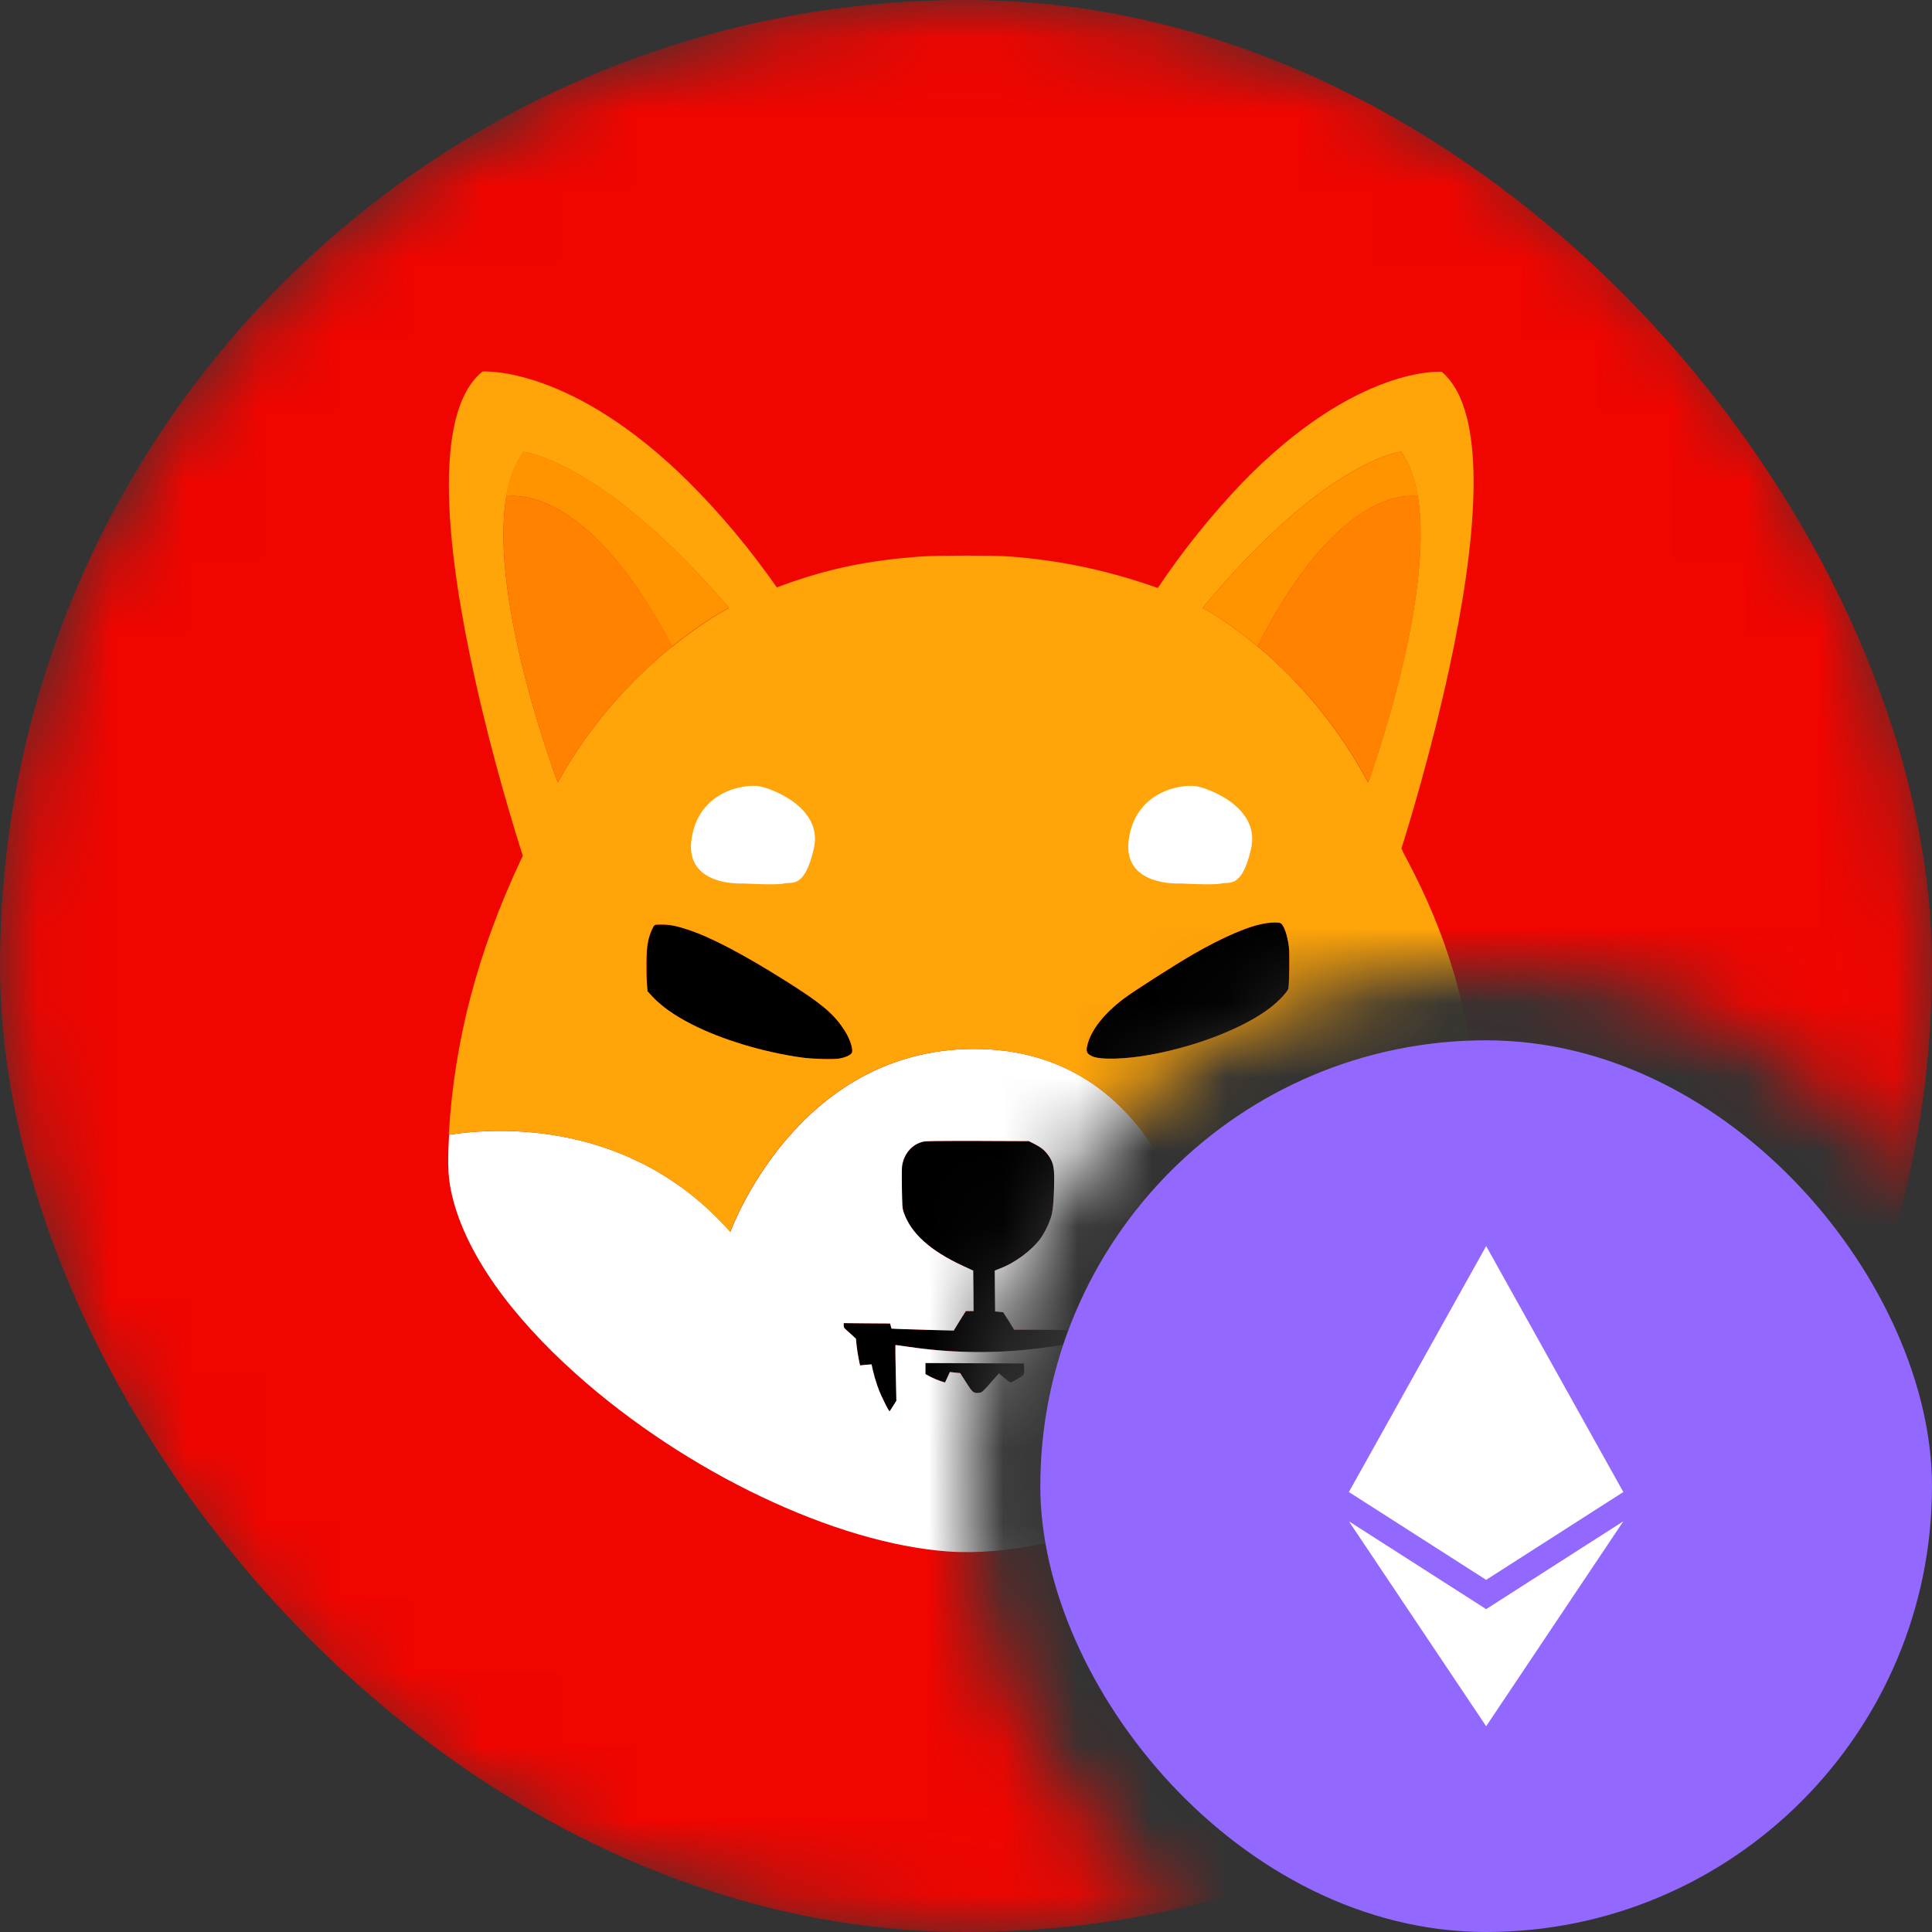 <svg width="26" height="26" viewBox="0 0 26 26" fill="none" xmlns="http://www.w3.org/2000/svg">
<rect x="0" y="0" width="26" height="26" fill="#333333" stroke="none"/>
<g clip-path="url(#clip0_579_4651)">
<mask id="mask0_579_4651" style="mask-type:alpha" maskUnits="userSpaceOnUse" x="0" y="0" width="26" height="26">
<path fill-rule="evenodd" clip-rule="evenodd" d="M25.675 15.901C25.888 14.968 26 13.997 26 13C26 5.82 20.18 0 13 0C5.82 0 0 5.82 0 13C0 20.18 5.82 26 13 26C13.997 26 14.968 25.888 15.901 25.675C14.143 24.403 13 22.335 13 20C13 16.134 16.134 13 20 13C22.335 13 24.403 14.143 25.675 15.901Z" fill="#9268FF"/>
</mask>
<g mask="url(#mask0_579_4651)">
<rect width="26" height="26" rx="13" fill="#F00500"/>
<g clip-path="url(#clip1_579_4651)">
<path d="M16.715 6.496C16.299 6.933 15.917 7.407 15.578 7.913L15.471 7.876C14.853 7.664 14.212 7.533 13.566 7.488C13.372 7.473 12.646 7.473 12.409 7.488C11.694 7.538 11.145 7.651 10.522 7.879C10.497 7.889 10.474 7.897 10.452 7.905C10.1 7.402 9.709 6.93 9.277 6.498C11.347 5.385 13.768 5.251 15.935 6.129C16.167 6.221 16.394 6.328 16.616 6.443L16.715 6.496Z" fill="#F00500"/>
<path d="M20.575 16.431C20.261 17.371 19.79 18.244 19.179 19.003C18.847 19.412 18.48 19.787 18.087 20.127C17.164 20.908 16.087 21.466 14.937 21.759C13.666 22.081 12.339 22.081 11.068 21.759C9.916 21.466 8.841 20.908 7.919 20.127C7.525 19.787 7.158 19.412 6.826 19.003C5.069 16.821 4.535 13.825 5.43 11.124C5.6 10.624 5.812 10.142 6.066 9.683C6.183 9.474 6.328 9.238 6.398 9.141C6.637 10.223 6.931 11.174 7.041 11.517C7.033 11.535 7.023 11.556 7.013 11.575C6.433 12.811 6.118 14.003 6.044 15.271C6.044 15.286 6.041 15.305 6.041 15.32C6.021 15.7 6.031 15.881 6.091 16.119C6.278 16.866 6.854 17.688 7.756 18.495C9.235 19.815 11.24 20.769 12.758 20.879C14.341 20.991 16.678 20.02 18.234 18.6C18.478 18.372 18.707 18.131 18.922 17.874C19.076 17.686 19.306 17.361 19.288 17.361C19.283 17.361 19.288 17.356 19.298 17.351C19.306 17.345 19.313 17.337 19.308 17.332C19.306 17.329 19.311 17.322 19.318 17.319C19.326 17.316 19.331 17.311 19.328 17.306C19.326 17.301 19.328 17.296 19.338 17.293C19.346 17.29 19.348 17.282 19.346 17.277C19.343 17.272 19.346 17.267 19.351 17.267C19.356 17.267 19.361 17.259 19.361 17.253C19.361 17.248 19.366 17.24 19.371 17.24C19.376 17.24 19.381 17.235 19.381 17.23C19.388 17.209 19.401 17.188 19.413 17.17C19.45 17.11 19.6 16.829 19.62 16.782C19.762 16.444 19.852 16.143 19.894 15.842C19.914 15.698 19.927 15.433 19.917 15.37C19.914 15.36 19.914 15.341 19.912 15.313C19.907 15.26 19.904 15.182 19.899 15.103C19.894 14.985 19.884 14.82 19.877 14.739C19.77 13.55 19.48 12.578 18.932 11.549C18.909 11.509 18.889 11.47 18.877 11.438C18.872 11.431 18.869 11.423 18.867 11.418C18.944 11.174 19.261 10.155 19.513 8.989L19.518 8.995L19.555 9.047C19.62 9.139 19.792 9.411 19.869 9.542C20.221 10.145 20.495 10.791 20.69 11.467C21.141 13.094 21.104 14.828 20.575 16.431Z" fill="#F00500"/>
<path d="M17.338 13.301C17.331 13.343 17.214 13.469 17.097 13.56C16.753 13.825 16.137 14.071 15.511 14.189C15.154 14.257 14.798 14.267 14.691 14.212C14.621 14.176 14.611 14.147 14.636 14.053C14.688 13.856 14.858 13.641 15.122 13.44C15.257 13.338 15.803 12.989 16.057 12.842C16.476 12.601 16.815 12.457 17.044 12.423C17.117 12.413 17.204 12.41 17.231 12.423C17.276 12.442 17.326 12.581 17.346 12.748C17.356 12.837 17.351 13.23 17.338 13.301Z" fill="black"/>
<path d="M11.464 14.168C11.449 14.199 11.374 14.233 11.29 14.246C11.205 14.26 10.945 14.252 10.798 14.233C10.27 14.16 9.709 13.99 9.3 13.78C9.071 13.662 8.906 13.544 8.784 13.416L8.714 13.34L8.706 13.241C8.694 13.068 8.697 12.795 8.716 12.698C8.729 12.617 8.756 12.539 8.794 12.468C8.814 12.442 8.814 12.442 8.903 12.442C9.013 12.442 9.105 12.46 9.255 12.51C9.562 12.609 10.018 12.85 10.574 13.201C11.033 13.489 11.205 13.631 11.337 13.825C11.427 13.945 11.487 14.116 11.464 14.168Z" fill="black"/>
<path d="M14.995 17.814C14.995 17.822 14.965 17.948 14.928 18.097C14.89 18.246 14.86 18.367 14.86 18.372C14.833 18.375 14.808 18.377 14.78 18.375H14.701L14.591 18.647C14.531 18.796 14.476 18.935 14.469 18.956L14.454 18.993L14.401 18.904L14.349 18.815V18.089L14.329 18.094C14.287 18.105 13.985 18.147 13.853 18.16C13.307 18.218 12.758 18.204 12.215 18.123C12.127 18.11 12.053 18.1 12.05 18.102C12.048 18.105 12.05 18.273 12.055 18.479L12.063 18.851L12.02 18.919C11.998 18.956 11.975 18.988 11.975 18.99C11.968 18.998 11.943 18.956 11.886 18.836C11.823 18.71 11.778 18.576 11.746 18.438L11.729 18.361L11.651 18.367L11.574 18.375L11.554 18.278C11.544 18.225 11.531 18.144 11.527 18.1L11.519 18.016L11.454 17.956C11.417 17.922 11.379 17.887 11.372 17.882C11.36 17.872 11.354 17.853 11.354 17.838V17.806L11.666 17.809L11.978 17.811L11.988 17.846L11.998 17.88L12.105 17.885C12.165 17.887 12.354 17.893 12.524 17.898L12.836 17.906L12.915 17.775L12.998 17.644H13.102L13.1 17.371L13.097 17.099L12.96 17.036C12.519 16.832 12.26 16.599 12.162 16.316C12.142 16.258 12.142 16.237 12.137 15.975C12.135 15.716 12.135 15.692 12.152 15.635C12.187 15.504 12.284 15.402 12.409 15.368C12.452 15.354 12.564 15.354 13.152 15.354L13.845 15.357L13.923 15.396C14.015 15.444 14.057 15.478 14.11 15.551C14.169 15.635 14.187 15.7 14.187 15.86C14.187 16.088 14.172 16.284 14.15 16.363C14.117 16.47 14.067 16.573 14.005 16.664C13.88 16.832 13.653 17 13.446 17.075L13.387 17.099L13.389 17.374L13.392 17.649L13.446 17.654L13.501 17.66L13.576 17.777L13.648 17.895H13.982C14.167 17.895 14.329 17.898 14.344 17.901C14.369 17.906 14.374 17.903 14.399 17.859L14.429 17.811H14.716C14.93 17.801 14.995 17.806 14.995 17.814Z" fill="black"/>
<path d="M13.678 18.566C13.631 18.595 13.598 18.608 13.591 18.602C13.584 18.6 13.549 18.569 13.511 18.54L13.444 18.482L13.374 18.561C13.222 18.733 13.217 18.741 13.172 18.744C13.102 18.752 13.087 18.739 13.002 18.605C12.958 18.537 12.923 18.479 12.923 18.479C12.923 18.479 12.89 18.474 12.853 18.472L12.783 18.464L12.751 18.534L12.718 18.605L12.661 18.587C12.616 18.571 12.571 18.553 12.529 18.532L12.454 18.492V18.343L13.117 18.346L13.78 18.348L13.783 18.419C13.785 18.503 13.788 18.5 13.678 18.566Z" fill="black"/>
<path d="M19.912 15.37C19.909 15.36 19.909 15.341 19.907 15.313C19.308 15.244 17.6 15.203 16.015 16.578C16.015 16.578 15.503 14.116 13.11 14.116C10.716 14.116 9.829 16.578 9.829 16.578C8.487 15.061 6.692 15.171 6.044 15.271C6.044 15.286 6.041 15.305 6.041 15.32C6.021 15.7 6.031 15.881 6.091 16.119C6.278 16.866 6.854 17.688 7.757 18.495C9.235 19.815 11.24 20.769 12.758 20.879C14.341 20.991 16.678 20.02 18.234 18.6C18.478 18.372 18.707 18.131 18.922 17.874C19.076 17.686 19.306 17.361 19.288 17.361C19.283 17.361 19.288 17.356 19.298 17.351C19.306 17.345 19.313 17.337 19.308 17.332C19.306 17.329 19.311 17.322 19.318 17.319C19.326 17.316 19.331 17.311 19.328 17.306C19.326 17.301 19.328 17.295 19.338 17.293C19.346 17.29 19.348 17.282 19.346 17.277C19.343 17.272 19.346 17.267 19.351 17.267C19.356 17.267 19.361 17.259 19.361 17.253C19.361 17.248 19.366 17.24 19.371 17.24C19.376 17.24 19.381 17.235 19.381 17.23C19.388 17.209 19.401 17.188 19.413 17.17C19.451 17.11 19.6 16.829 19.62 16.782C19.762 16.444 19.852 16.143 19.894 15.842C19.909 15.698 19.922 15.433 19.912 15.37ZM13.678 18.566C13.631 18.595 13.598 18.608 13.591 18.602C13.584 18.6 13.549 18.569 13.511 18.54L13.444 18.482L13.374 18.561C13.222 18.733 13.217 18.741 13.172 18.744C13.102 18.752 13.087 18.739 13.003 18.605C12.958 18.537 12.923 18.479 12.923 18.479C12.923 18.479 12.89 18.474 12.853 18.472L12.783 18.464L12.751 18.534L12.718 18.605L12.661 18.587C12.616 18.571 12.571 18.553 12.529 18.532L12.454 18.492V18.343L13.117 18.346L13.78 18.349L13.783 18.419C13.786 18.503 13.788 18.5 13.678 18.566ZM14.925 18.094C14.888 18.244 14.858 18.364 14.858 18.369C14.83 18.372 14.805 18.375 14.778 18.372H14.698L14.591 18.647C14.531 18.796 14.476 18.935 14.469 18.956L14.454 18.993L14.401 18.904L14.349 18.815V18.089L14.329 18.094C14.287 18.105 13.985 18.147 13.853 18.16C13.307 18.218 12.758 18.204 12.215 18.123C12.127 18.11 12.053 18.1 12.05 18.102C12.048 18.105 12.05 18.273 12.055 18.479L12.063 18.851L12.02 18.919C11.998 18.956 11.975 18.988 11.975 18.99C11.968 18.998 11.943 18.956 11.886 18.836C11.823 18.71 11.778 18.576 11.746 18.438L11.729 18.361L11.651 18.367L11.574 18.375L11.554 18.278C11.544 18.225 11.531 18.144 11.527 18.1L11.519 18.016L11.454 17.956C11.417 17.922 11.379 17.887 11.372 17.882C11.359 17.872 11.354 17.853 11.354 17.838V17.806L11.666 17.809L11.978 17.811L11.988 17.846L11.998 17.88L12.105 17.885C12.165 17.887 12.354 17.893 12.524 17.898L12.835 17.906L12.915 17.775L12.998 17.644H13.102L13.1 17.371L13.097 17.099L12.96 17.036C12.519 16.832 12.26 16.599 12.162 16.316C12.142 16.258 12.142 16.237 12.137 15.975C12.135 15.716 12.135 15.692 12.152 15.635C12.187 15.504 12.284 15.402 12.409 15.368C12.451 15.354 12.564 15.354 13.152 15.354L13.845 15.357L13.923 15.396C14.015 15.444 14.057 15.478 14.11 15.551C14.169 15.635 14.187 15.7 14.187 15.86C14.187 16.088 14.172 16.284 14.149 16.363C14.117 16.47 14.067 16.573 14.005 16.664C13.88 16.832 13.653 17 13.446 17.075L13.387 17.099L13.389 17.374L13.392 17.649L13.446 17.654L13.501 17.66L13.576 17.777L13.648 17.895H13.982C14.167 17.895 14.329 17.898 14.344 17.901C14.369 17.906 14.374 17.903 14.399 17.859L14.429 17.811H14.716C14.937 17.811 15.002 17.814 15.002 17.822C14.995 17.819 14.962 17.948 14.925 18.094Z" fill="white"/>
<path d="M19.892 15.103C19.887 14.985 19.877 14.82 19.869 14.739C19.762 13.55 19.473 12.578 18.924 11.548C18.902 11.509 18.882 11.47 18.869 11.438C18.864 11.431 18.862 11.423 18.86 11.418C18.937 11.174 19.253 10.155 19.505 8.989C19.847 7.407 20.064 5.558 19.401 5.003C19.401 5.003 18.254 4.913 16.718 6.496C16.301 6.933 15.92 7.407 15.581 7.913L15.473 7.876C14.855 7.664 14.214 7.533 13.569 7.488C13.374 7.473 12.649 7.473 12.412 7.488C11.696 7.538 11.148 7.651 10.524 7.879C10.499 7.889 10.477 7.897 10.454 7.905C10.103 7.402 9.711 6.93 9.28 6.498C7.682 4.908 6.492 5 6.492 5C5.789 5.574 6.029 7.507 6.393 9.141C6.632 10.223 6.926 11.174 7.036 11.517C7.028 11.535 7.018 11.556 7.008 11.575C6.428 12.811 6.113 14.003 6.039 15.271C6.689 15.171 8.482 15.059 9.826 16.578C9.826 16.578 10.714 14.116 13.107 14.116C15.501 14.116 16.012 16.578 16.012 16.578C17.598 15.203 19.306 15.247 19.904 15.312C19.902 15.26 19.897 15.182 19.892 15.103ZM7.507 10.53C7.507 10.53 6.575 8.08 6.814 6.682C6.854 6.446 6.929 6.239 7.046 6.082C7.046 6.082 8.103 6.192 9.809 8.182C9.809 8.182 9.484 8.348 9.051 8.699C9.051 8.699 9.048 8.701 9.046 8.701C8.574 9.081 7.971 9.683 7.507 10.53ZM11.464 14.168C11.449 14.199 11.374 14.233 11.29 14.246C11.205 14.259 10.945 14.252 10.798 14.233C10.27 14.16 9.709 13.99 9.3 13.78C9.071 13.662 8.906 13.544 8.784 13.416L8.714 13.34L8.706 13.241C8.694 13.068 8.697 12.795 8.716 12.698C8.729 12.617 8.756 12.539 8.794 12.468C8.814 12.442 8.814 12.442 8.903 12.442C9.013 12.442 9.105 12.46 9.255 12.51C9.562 12.609 10.018 12.85 10.574 13.201C11.033 13.489 11.205 13.631 11.337 13.825C11.427 13.945 11.487 14.116 11.464 14.168ZM17.339 13.301C17.331 13.343 17.214 13.469 17.097 13.56C16.753 13.825 16.137 14.071 15.511 14.189C15.154 14.257 14.798 14.267 14.691 14.212C14.621 14.176 14.611 14.147 14.636 14.053C14.688 13.856 14.858 13.641 15.122 13.44C15.257 13.338 15.803 12.989 16.057 12.842C16.476 12.601 16.815 12.457 17.044 12.423C17.117 12.413 17.204 12.41 17.231 12.423C17.276 12.442 17.326 12.581 17.346 12.748C17.356 12.837 17.351 13.23 17.339 13.301ZM16.925 8.699L16.92 8.696C16.501 8.345 16.187 8.18 16.187 8.18C17.835 6.189 18.855 6.079 18.855 6.079C18.967 6.239 19.039 6.443 19.079 6.679C19.311 8.078 18.411 10.53 18.411 10.53C18.034 9.825 17.528 9.201 16.925 8.699Z" fill="#FFA409"/>
<path d="M19.081 6.679C18.887 6.653 17.967 6.648 16.925 8.699L16.92 8.696C16.501 8.345 16.187 8.18 16.187 8.18C17.835 6.189 18.855 6.079 18.855 6.079C18.969 6.239 19.042 6.443 19.081 6.679Z" fill="#FF9300"/>
<path d="M18.413 10.53C18.034 9.822 17.531 9.201 16.925 8.699C17.967 6.648 18.884 6.653 19.081 6.679C19.313 8.08 18.413 10.53 18.413 10.53Z" fill="#FF8300"/>
<path d="M19.119 6.687C19.106 6.684 19.094 6.682 19.081 6.679L19.119 6.687Z" fill="#FF8300"/>
<path d="M9.808 8.18C9.808 8.18 9.484 8.345 9.05 8.696C9.05 8.696 9.048 8.699 9.045 8.699C7.966 6.645 7.016 6.653 6.811 6.679C6.851 6.443 6.926 6.236 7.043 6.079C7.046 6.079 8.103 6.189 9.808 8.18Z" fill="#FF9300"/>
<path d="M9.048 8.699C8.574 9.081 7.971 9.681 7.507 10.53C7.507 10.53 6.575 8.08 6.814 6.679C7.016 6.653 7.968 6.648 9.048 8.699Z" fill="#FF8300"/>
<path d="M6.814 6.679C6.801 6.682 6.787 6.684 6.774 6.687L6.814 6.679Z" fill="#FF8300"/>
<path d="M15.89 11.889C15.89 11.889 15.092 11.941 15.192 11.287C15.291 10.632 15.915 10.553 16.089 10.579C16.264 10.605 16.962 10.867 16.837 11.418C16.713 11.967 16.538 11.863 16.438 11.889C16.339 11.915 15.89 11.889 15.89 11.889Z" fill="white"/>
<path d="M10.005 11.889C10.005 11.889 9.208 11.941 9.307 11.287C9.407 10.632 10.03 10.553 10.205 10.579C10.38 10.605 11.078 10.867 10.953 11.418C10.828 11.967 10.654 11.863 10.554 11.889C10.454 11.915 10.005 11.889 10.005 11.889Z" fill="white"/>
</g>
</g>
<g clip-path="url(#clip2_579_4651)">
<rect x="14" y="14" width="12" height="12" rx="6" fill="#9268FF"/>
<path d="M20 16.769L18.153 20.079L20 21.261L21.846 20.079L20 16.769ZM18.153 20.473L20 23.231L21.846 20.473L20 21.655L18.153 20.473Z" fill="white"/>
</g>
</g>
<defs>
<clipPath id="clip0_579_4651">
<rect width="26" height="26" fill="white"/>
</clipPath>
<clipPath id="clip1_579_4651">
<rect width="16" height="17" fill="white" transform="translate(5 5)"/>
</clipPath>
<clipPath id="clip2_579_4651">
<rect width="12" height="12" fill="white" transform="translate(14 14)"/>
</clipPath>
</defs>
</svg>
